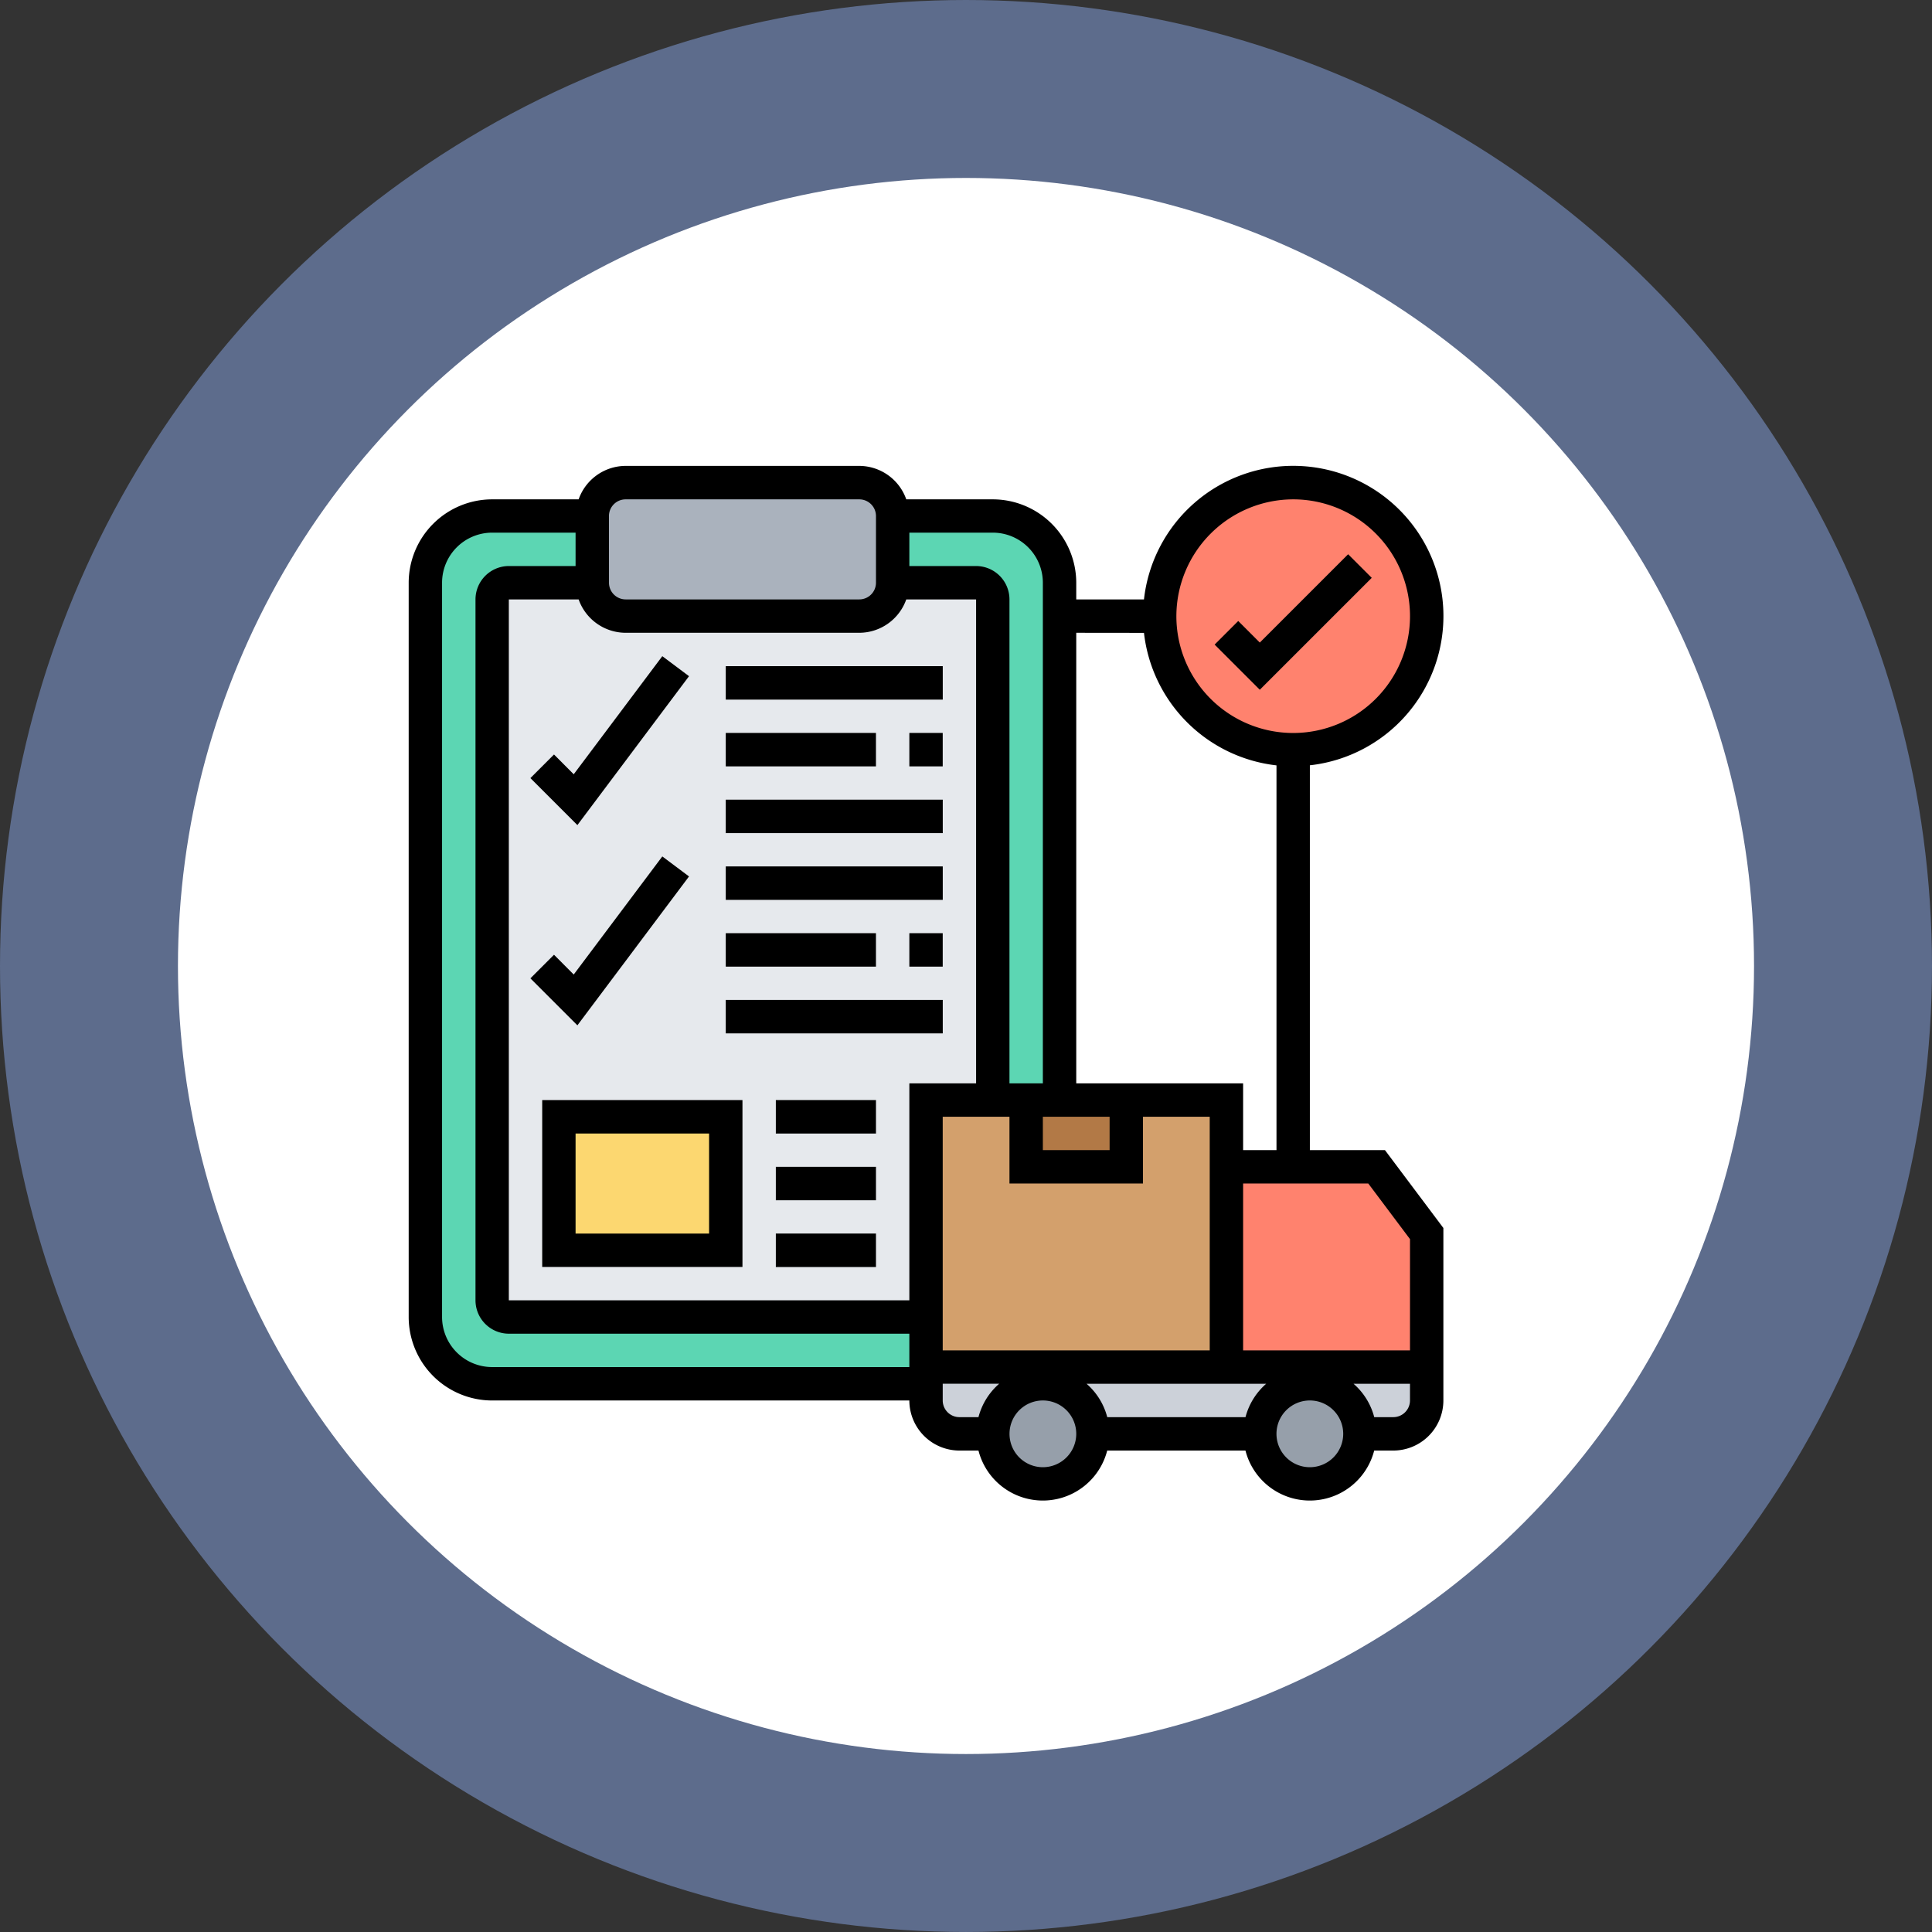 <svg xmlns="http://www.w3.org/2000/svg" width="99.051" height="99.051" viewBox="0 0 99.051 99.051"><rect x="0" y="0" width="99.051" height="99.051" fill="#333333" stroke="none"/><g transform="translate(-526 -4522.475)"><g transform="translate(526 4522.475)"><circle cx="49.525" cy="49.525" r="49.525" fill="#91b3fa" opacity="0.45"/><circle cx="40.402" cy="40.402" r="40.402" transform="translate(9.123 9.123)" fill="#fff"/></g><g transform="translate(546.953 4546.361)"><g transform="translate(0.86 0.803)"><g transform="translate(37.518)"><ellipse cx="7.223" cy="6.822" rx="7.223" ry="6.822" transform="translate(0)" fill="#ff826e"/></g><g transform="translate(23.957 1.768)"><path d="M38.536,9.124V33.936H35.114V8.268a.853.853,0,0,0-.856-.856H29.98V3.99h5.134a3.427,3.427,0,0,1,3.422,3.422Z" transform="translate(-29.98 -3.99)" fill="#5cd6b3"/></g><g transform="translate(0 1.768)"><path d="M27.648,47.625v.856H5.4A3.427,3.427,0,0,1,1.98,45.059V7.412A3.421,3.421,0,0,1,5.4,3.99h5.134V7.412H6.258a.847.847,0,0,0-.856.856V44.2a.853.853,0,0,0,.856.856h21.39Z" transform="translate(-1.98 -3.99)" fill="#5cd6b3"/></g><g transform="translate(3.422 5.191)"><path d="M31.648,8.846V34.513H28.226V45.636H6.836a.853.853,0,0,1-.856-.856V8.846a.847.847,0,0,1,.856-.856h4.278A1.711,1.711,0,0,0,12.825,9.7H24.8A1.716,1.716,0,0,0,26.514,7.99h4.278a.853.853,0,0,1,.856.856Z" transform="translate(-5.98 -7.99)" fill="#e6e9ed"/></g><g transform="translate(6.845 32.57)"><path d="M9.98,39.99h8.556v6.845H9.98Z" transform="translate(-9.98 -39.99)" fill="#fcd770"/></g><g transform="translate(8.556 0.057)"><path d="M27.381,3.7V7.124A1.716,1.716,0,0,1,25.67,8.835H13.691A1.711,1.711,0,0,1,11.98,7.124V3.7A1.705,1.705,0,0,1,13.691,1.99H25.67A1.711,1.711,0,0,1,27.381,3.7Z" transform="translate(-11.98 -1.99)" fill="#aab2bd"/></g><g transform="translate(25.668 45.404)"><path d="M31.98,54.99H57.648V56.7a1.716,1.716,0,0,1-1.711,1.711H54.226a2.567,2.567,0,0,0-5.134,0H40.536a2.567,2.567,0,0,0-5.134,0H33.691A1.711,1.711,0,0,1,31.98,56.7V54.99Z" transform="translate(-31.98 -54.99)" fill="#ccd1d9"/></g><g transform="translate(42.334 46.548)"><ellipse cx="2.809" cy="2.408" rx="2.809" ry="2.408" transform="translate(0 0)" fill="#969faa"/></g><g transform="translate(29.493 46.548)"><circle cx="2.408" cy="2.408" r="2.408" transform="translate(0 0)" fill="#969faa"/></g><g transform="translate(41.069 35.137)"><path d="M60.247,46.412v6.845H49.98V42.99h7.7Z" transform="translate(-49.98 -42.99)" fill="#ff826e"/></g><g transform="translate(25.668 31.714)"><path d="M31.98,38.99h15.4V52.68H31.98Z" transform="translate(-31.98 -38.99)" fill="#d3a06c"/></g><g transform="translate(30.801 31.714)"><path d="M39.691,38.99h3.422v3.422H37.98V38.99Z" transform="translate(-37.98 -38.99)" fill="#b27946"/></g></g><g transform="translate(0 0)"><path d="M57.323,7.488l-1.21-1.21-4.529,4.529L50.478,9.7l-1.21,1.21,2.316,2.316Z" transform="translate(-7.949 -1.749)"/><path d="M16.4,13.412l-1.369-1.026-4.542,6.055L9.478,17.427l-1.21,1.21,2.409,2.409Z" transform="translate(-2.028 -2.631)"/><path d="M47.177,36.064V16.335A7.7,7.7,0,1,0,38.672,7.83H35.2V6.974A4.283,4.283,0,0,0,30.921,2.7H26.485A2.563,2.563,0,0,0,24.076.985H12.1A2.563,2.563,0,0,0,9.688,2.7H5.253A4.283,4.283,0,0,0,.975,6.974V44.62A4.283,4.283,0,0,0,5.253,48.9h21.39a2.57,2.57,0,0,0,2.567,2.567h.977a3.406,3.406,0,0,0,6.6,0h7.088a3.406,3.406,0,0,0,6.6,0h.977A2.57,2.57,0,0,0,54.022,48.9V40.057l-2.995-3.993ZM46.322,2.7a5.989,5.989,0,1,1-5.989,5.989A6,6,0,0,1,46.322,2.7Zm-7.65,6.845a7.711,7.711,0,0,0,6.794,6.794V36.064H43.755V32.642H35.2V9.541ZM28.354,46.332V34.353h3.422v3.422h6.845V34.353h3.422V46.332ZM9.688,7.83A2.563,2.563,0,0,0,12.1,9.541H24.076A2.563,2.563,0,0,0,26.485,7.83h3.58V32.642H26.643V43.765H6.109V7.83Zm23.8,26.523H36.91v1.711H33.488Zm0-27.379V32.642H31.776V7.83a1.713,1.713,0,0,0-1.711-1.711H26.643V4.407h4.278A2.57,2.57,0,0,1,33.488,6.974ZM11.242,3.552A.856.856,0,0,1,12.1,2.7H24.076a.856.856,0,0,1,.856.856V6.974a.856.856,0,0,1-.856.856H12.1a.856.856,0,0,1-.856-.856ZM5.253,47.187A2.57,2.57,0,0,1,2.686,44.62V6.974A2.57,2.57,0,0,1,5.253,4.407H9.531V6.119H6.109A1.713,1.713,0,0,0,4.4,7.83V43.765a1.713,1.713,0,0,0,1.711,1.711H26.643v1.711Zm24.934,2.567H29.21a.856.856,0,0,1-.856-.856v-.856h2.894A3.409,3.409,0,0,0,30.187,49.754Zm3.3,2.567A1.711,1.711,0,1,1,35.2,50.609,1.713,1.713,0,0,1,33.488,52.321Zm10.389-2.567H36.789a3.4,3.4,0,0,0-1.061-1.711h9.21a3.409,3.409,0,0,0-1.061,1.711Zm3.3,2.567a1.711,1.711,0,1,1,1.711-1.711A1.713,1.713,0,0,1,47.177,52.321Zm4.278-2.567h-.977a3.4,3.4,0,0,0-1.061-1.711h2.894V48.9A.856.856,0,0,1,51.455,49.754Zm.856-3.422H43.755V37.776h6.417l2.139,2.852Z" transform="translate(-0.975 -0.985)"/><path d="M19.975,12.985H31.1V14.7H19.975Z" transform="translate(-3.719 -2.718)"/><path d="M30.975,16.985h1.711V18.7H30.975Z" transform="translate(-5.307 -3.295)"/><path d="M19.975,16.985h7.7V18.7h-7.7Z" transform="translate(-3.719 -3.295)"/><path d="M19.975,20.985H31.1V22.7H19.975Z" transform="translate(-3.719 -3.873)"/><path d="M16.4,25.412l-1.369-1.026-4.542,6.055L9.478,29.427l-1.21,1.21,2.409,2.409Z" transform="translate(-2.028 -4.364)"/><path d="M19.975,24.985H31.1V26.7H19.975Z" transform="translate(-3.719 -4.451)"/><path d="M30.975,28.985h1.711V30.7H30.975Z" transform="translate(-5.307 -5.028)"/><path d="M19.975,28.985h7.7V30.7h-7.7Z" transform="translate(-3.719 -5.028)"/><path d="M19.975,32.985H31.1V34.7H19.975Z" transform="translate(-3.719 -5.606)"/><path d="M8.975,47.541H19.242V38.985H8.975ZM10.686,40.7h6.845V45.83H10.686Z" transform="translate(-2.13 -6.472)"/><path d="M22.975,38.985h5.134V40.7H22.975Z" transform="translate(-4.152 -6.472)"/><path d="M22.975,42.985h5.134V44.7H22.975Z" transform="translate(-4.152 -7.05)"/><path d="M22.975,46.985h5.134V48.7H22.975Z" transform="translate(-4.152 -7.628)"/></g></g></g></svg>